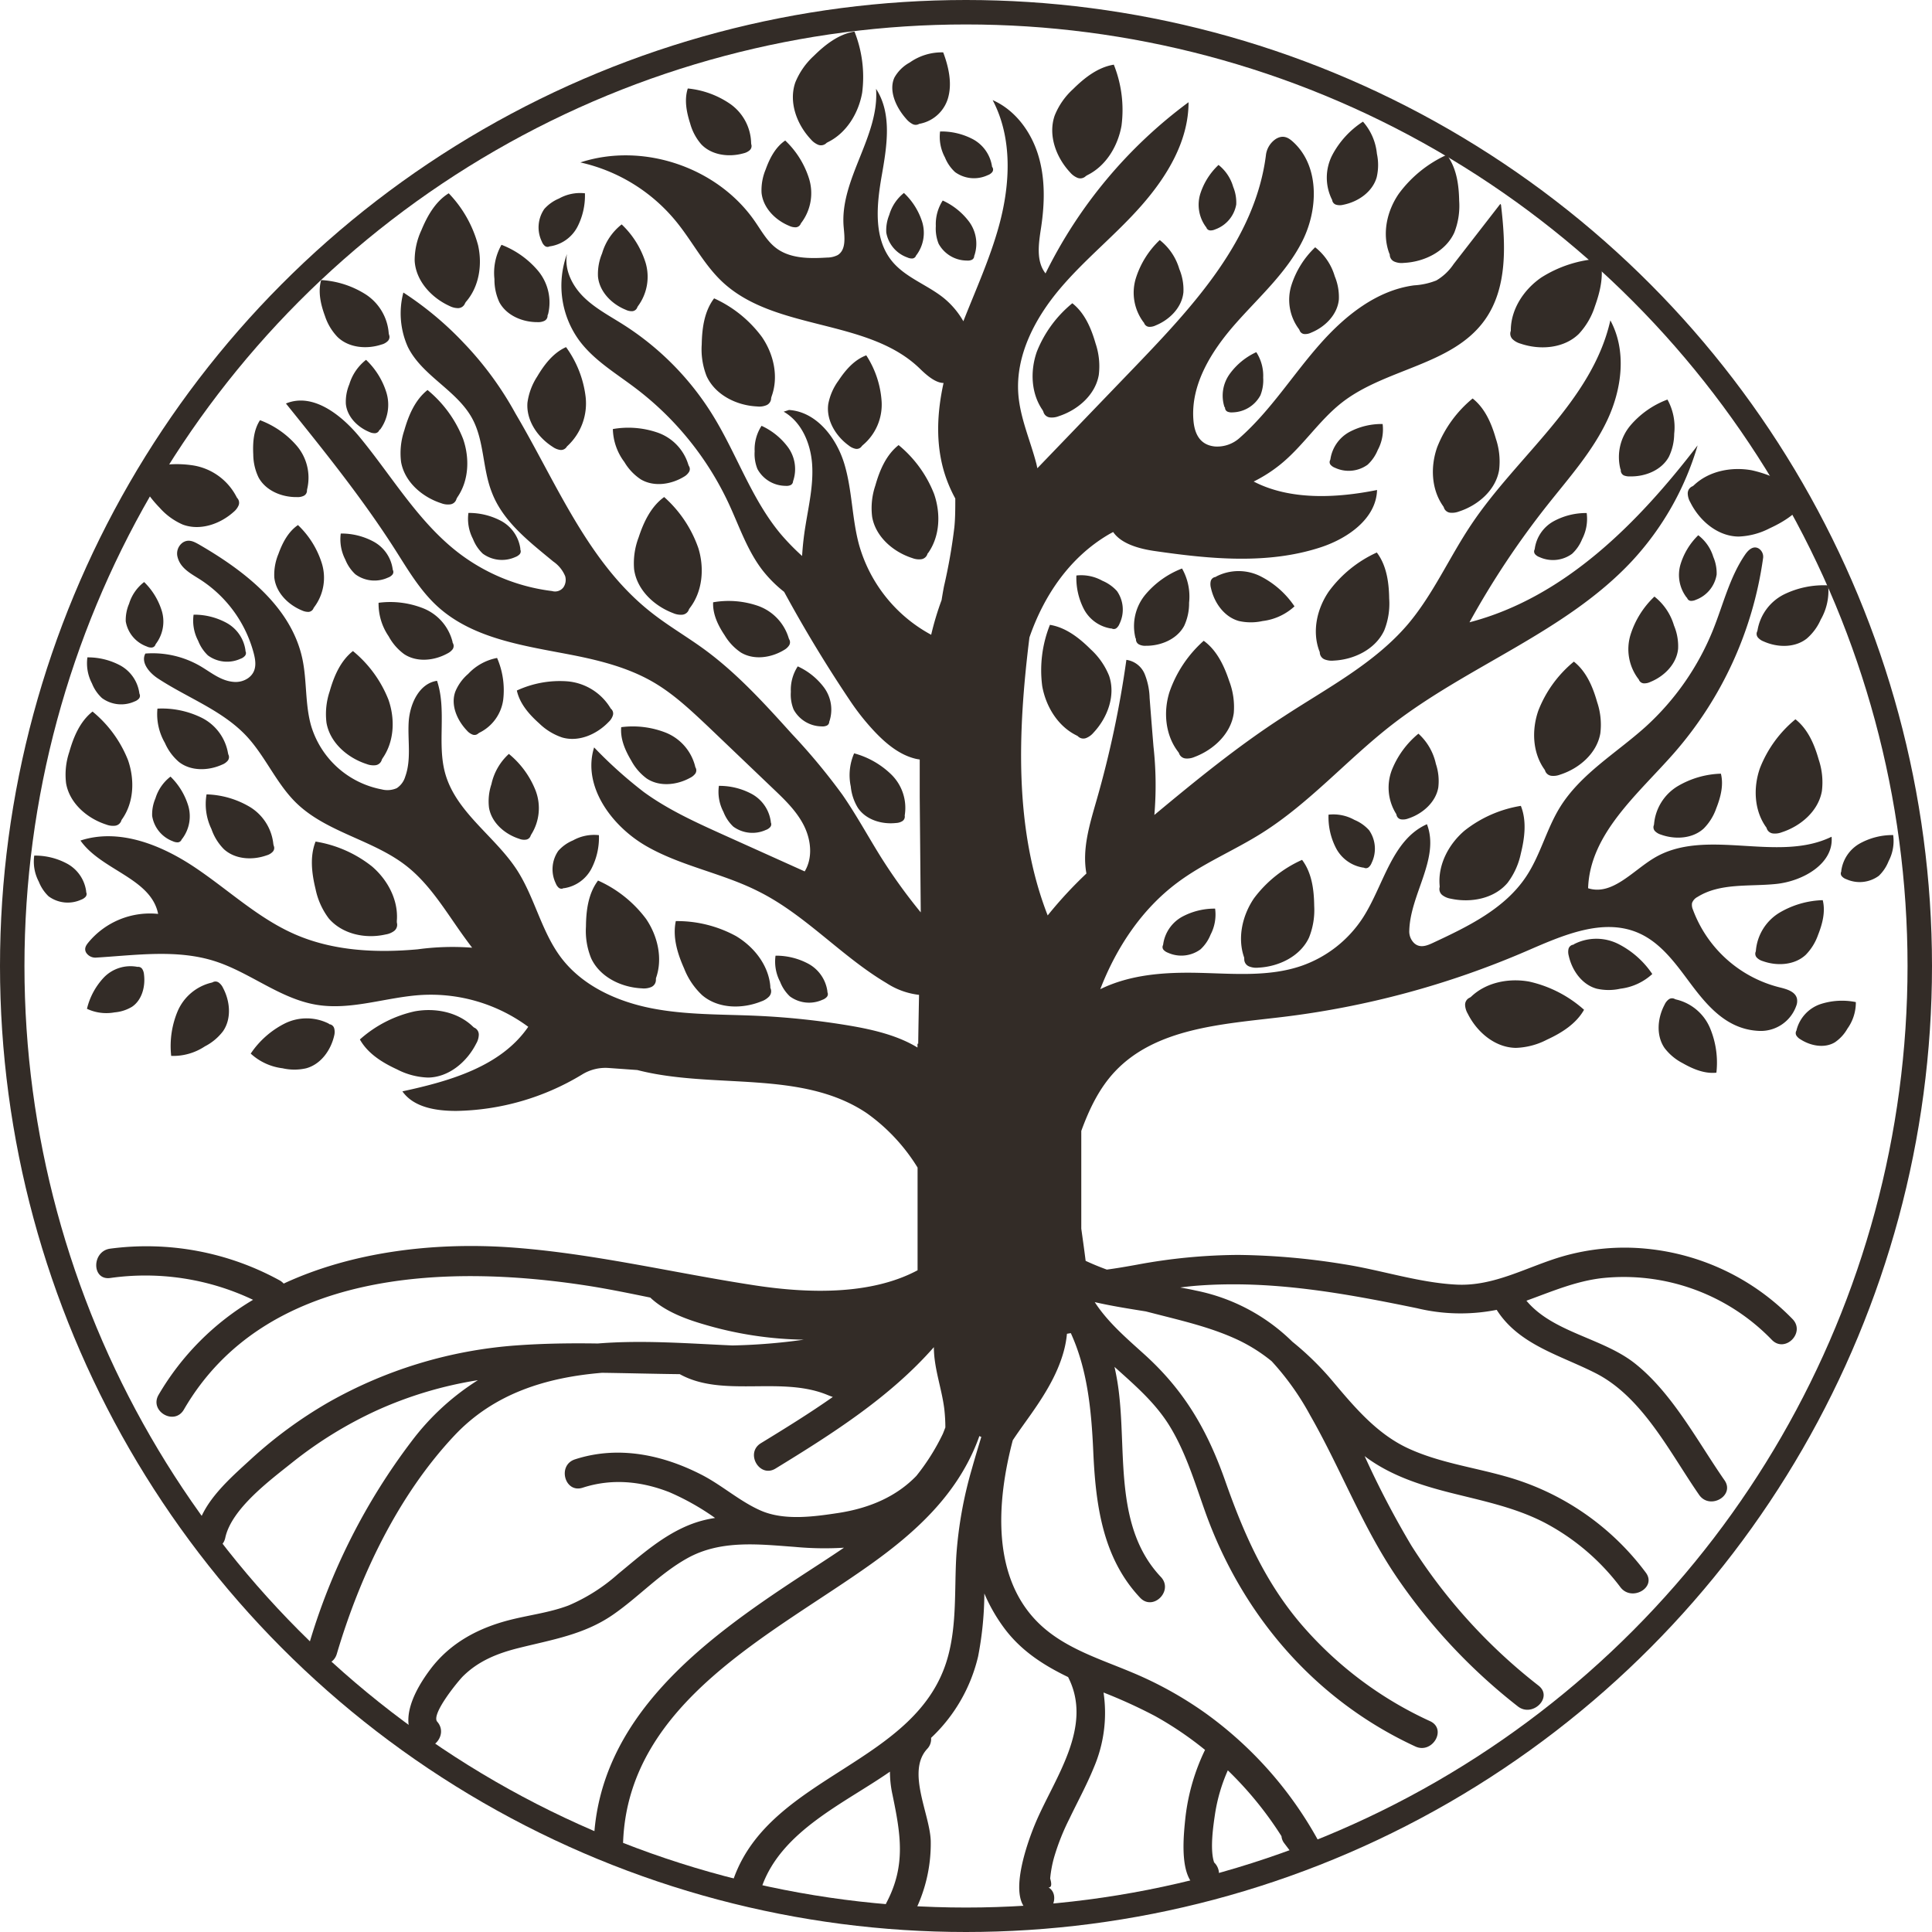 <svg xmlns="http://www.w3.org/2000/svg" viewBox="0 0 395 395">
    <defs>
        <style>
            .cls-1{fill:#332c27;}.cls-2{fill:#332c27;}.cls-3{fill:none;stroke:#332c27;stroke-miterlimit:10;stroke-width:5px;}
        </style>
    </defs>
    <g id="Capa_2" data-name="Capa 2">
        <g id="OBJECTS">
            <path class="cls-1"
                  d="M130.3,218.77c15.55,4,33.55-.15,46.9,8.81a38.13,38.13,0,0,1,10.4,11.13v21c-9.61,5.13-22.44,4.73-33.17,3.1-16.89-2.57-33.53-6.67-50.62-7.82C88.5,254,72,255.93,58,262.43a3.31,3.31,0,0,0-.8-.64,56.59,56.59,0,0,0-34.67-6.5c-3.78.5-3.83,6.51,0,6a51.23,51.23,0,0,1,29.21,4.46,54.59,54.59,0,0,0-19.32,19.43c-1.94,3.34,3.24,6.37,5.18,3,16.56-28.53,53.49-29.79,82.35-25.34,3.93.6,8.33,1.49,13,2.45,2.91,2.75,7,4.32,10.9,5.46a75.4,75.4,0,0,0,20.49,3.15,121.28,121.28,0,0,1-14.61,1.18c-9.18-.41-18.35-1.14-27.52-.4-5.67-.09-11.24,0-16.61.39a91.17,91.17,0,0,0-38.5,11.67,90,90,0,0,0-15.83,11.62c-4.18,3.84-9.8,8.65-11,14.44-.81,3.76,5,5.37,5.79,1.59,1.28-5.93,9.14-11.74,13.69-15.38a83.33,83.33,0,0,1,17.42-10.71,80.51,80.51,0,0,1,20.54-6.12A50.87,50.87,0,0,0,84.2,294.6a128.49,128.49,0,0,0-21.12,41.94c-1.1,3.71,4.68,5.3,5.78,1.6,4.74-16,12.55-32.43,24.08-44.68,8.16-8.66,18.92-11.86,30.15-12.79,5.23.07,10.55.22,15.89.28,8.67,4.81,20.29.46,29.72,4.06.52.2,1,.42,1.57.6-4.77,3.35-9.76,6.43-14.7,9.45-3.29,2-.28,7.21,3,5.18,11.63-7.12,23.38-14.59,32.36-24.81,0,4.27,1.6,8.38,2.13,12.62a33.72,33.72,0,0,1,.22,3.76c0,.1-.08.21-.11.31-.12.34-.26.66-.39,1a44.37,44.37,0,0,1-5.43,8.63c-4,4.14-9.4,6.57-15.95,7.58-5,.76-11,1.59-15.77-.45-4.22-1.83-7.75-5-11.82-7.17-8.14-4.27-17.36-6.24-26.26-3.34-3.66,1.19-2.09,7,1.59,5.79,6-1.94,12-1.32,17.74.93a51.29,51.29,0,0,1,9.32,5.26,23.36,23.36,0,0,0-4.67,1.19c-5.85,2.19-10.44,6.39-15.2,10.29a36.94,36.94,0,0,1-10.07,6.4c-3.81,1.45-7.92,1.94-11.86,2.93-6.53,1.64-12.34,4.69-16.44,10.16-3,4-6.67,10.5-2.81,14.92,2.55,2.91,6.78-1.34,4.24-4.24-1.31-1.51,4.29-8.32,5.27-9.29,3.17-3.14,7.06-4.69,11.34-5.76,6.81-1.71,13.37-2.72,19.28-6.79,5.26-3.62,9.66-8.48,15.27-11.59,6.83-3.79,14.59-2.84,22-2.3a65.07,65.07,0,0,0,10,.16c-3.1,2.11-6.25,4.12-9.3,6.12-19.39,12.74-40.82,28.51-41.85,53.92-.15,3.86,5.85,3.86,6,0,1.16-28.51,30.63-42.35,50.79-56.77,9.06-6.48,17.17-13.94,21.43-24.47.22-.54.42-1.09.62-1.64a1,1,0,0,0,.39.18c-.66,2.19-1.33,4.38-1.94,6.57a84.24,84.24,0,0,0-3.16,17.59c-.42,6.92.13,14-1.72,20.77-6,22-36.11,24-43.78,45.3-1.32,3.64,4.48,5.21,5.78,1.6,4.09-11.35,16.88-16.93,26.14-23.38l0,0a22.2,22.2,0,0,0,.52,4.71c1.65,8,2.79,14.39-1.19,22-1.79,3.42,3.39,6.46,5.18,3a31.21,31.21,0,0,0,3.83-15.56c-.17-5.51-5-14.17-.73-18.8a2.89,2.89,0,0,0,.8-2.26,33.32,33.32,0,0,0,9.62-16.67,69.28,69.28,0,0,0,1.27-12.85,34.76,34.76,0,0,0,3.87,6.82c3.48,4.81,8.18,7.82,13.26,10.27a1.17,1.17,0,0,1,.05.11c5.09,10.09-2.77,20.47-6.63,29.51-1.51,3.52-6.87,17.59,0,18.82,3.4.6,5-4,2.57-5.43.59,0,.71-.56.34-1.82a23.67,23.67,0,0,1,.85-4.5,46.56,46.56,0,0,1,3.06-7.68c1.67-3.49,3.53-6.88,5-10.48a28.34,28.34,0,0,0,2-15.37,104,104,0,0,1,10.5,4.79,70.65,70.65,0,0,1,10.25,6.94,42.86,42.86,0,0,0-4,13.74c-.36,3.42-1,9.55.91,12.82a2.15,2.15,0,0,0,.46.65c1.29,1.51,4,2,5-.16l.11-.22a3.2,3.2,0,0,0-.62-3.82c-.93-2.74-.12-7.85.21-10.08a35.11,35.11,0,0,1,2.59-8.75A73.4,73.4,0,0,1,262,375.41a2.71,2.71,0,0,0,.59,1.47l1.51,2c2.25,3,7.11.43,5.18-3a78.71,78.71,0,0,0-22.93-25.7,77,77,0,0,0-14.89-8.24c-6.4-2.7-13.42-4.82-18.63-9.63-10.36-9.58-9-25.55-5.77-37.84v0c.86-1.31,1.78-2.59,2.69-3.87,3.21-4.47,6.35-9.14,7.77-14.46a21,21,0,0,0,.62-3.45l.79-.13c3.33,7.27,4.2,15.4,4.59,24.2.48,10.77,1.87,21.73,9.58,29.9,2.65,2.81,6.89-1.44,4.24-4.25-9.31-9.86-7.15-24.43-8.48-36.83a50.74,50.74,0,0,0-1-6.12c4,3.6,8.07,7.08,11,11.66,3.48,5.49,5.35,11.8,7.51,17.87,7.55,21.2,22.45,38.58,43,48.08,3.48,1.61,6.53-3.56,3-5.18a76.79,76.79,0,0,1-26.21-19.66c-7.51-8.73-11.88-18.69-15.66-29.45-3.64-10.33-8.29-18.4-16.45-25.8-3.66-3.32-7.53-6.59-10.23-10.76,3.43.79,6.94,1.34,10.44,1.9l3.13.8c5.39,1.37,10.88,2.72,15.93,5.13a33.8,33.8,0,0,1,6.67,4.25,55,55,0,0,1,7.87,11.05c6.25,10.91,10.63,22.72,17.74,33.16a117.24,117.24,0,0,0,24.72,26.36c3,2.36,7.28-1.86,4.24-4.24A112.69,112.69,0,0,1,288.56,316,186.09,186.09,0,0,1,279,297.7l.37.29c5.08,3.72,11.08,5.66,17.11,7.19,6.6,1.67,13.31,3,19.39,6.17a46.5,46.5,0,0,1,15.42,13.15c2.3,3.05,7.51.06,5.18-3a53.75,53.75,0,0,0-28.74-19.67c-6.58-1.86-13.54-2.81-19.8-5.7s-10.76-8.15-15.19-13.41a60.22,60.22,0,0,0-8.52-8.41,39,39,0,0,0-19.77-10.46c-1-.23-2.1-.43-3.16-.62,1.15-.15,2.3-.28,3.43-.37,15.25-1.17,30.11,1.54,45,4.61a37.93,37.93,0,0,0,16.28.33c4.57,7.19,13,9.25,20.33,13,9.56,4.92,15.12,16.27,21.06,24.83,2.19,3.15,7.39.15,5.18-3-5.52-7.94-10.64-17.8-18.32-23.88-6.62-5.23-16.74-6.3-22.17-12.82,5.09-1.84,10.05-4,15.52-4.62a42.07,42.07,0,0,1,34.65,12.62c2.69,2.78,6.93-1.46,4.24-4.24a48.08,48.08,0,0,0-29.9-14.39,45.78,45.78,0,0,0-17.15,1.58c-7.22,2.1-13.91,6.15-21.66,5.76s-15.46-3-23.1-4.18a143,143,0,0,0-21.47-1.89,115.78,115.78,0,0,0-20.77,2c-2,.36-4.09.73-6.15,1-1.47-.54-2.92-1.13-4.33-1.79-.27-2.2-.59-4.4-.89-6.59V231.22c1.62-4.43,3.64-8.68,6.84-12.1,8.36-8.93,21.94-9.72,34.08-11.17a180.37,180.37,0,0,0,50.16-13.53c7.32-3.17,15.61-6.87,22.91-3.64,4.29,1.89,7.25,5.84,10.05,9.61,3.61,4.86,7.64,10,14.36,10.37a7.69,7.69,0,0,0,7.78-5.12,2.67,2.67,0,0,0,.15-1.42c-.29-1.49-2.11-2-3.59-2.36A25.5,25.5,0,0,1,346.13,186a2.42,2.42,0,0,1-.19-1.37,2.28,2.28,0,0,1,1.12-1.25c4.67-2.92,10.64-2.08,16.12-2.66s11.78-4.17,11.29-9.65c-11.14,5.45-25.81-2.05-36.4,4.42-4.36,2.65-8.51,7.67-13.38,6.11.37-11.16,10.19-19.23,17.56-27.62a76.64,76.64,0,0,0,18.21-39.83,2,2,0,0,0-.88-2c-1.15-.68-2.17.33-2.81,1.27-3.14,4.6-4.45,10.16-6.52,15.32a54.06,54.06,0,0,1-13.84,19.88c-6,5.39-13.25,9.6-17.48,16.44-2.77,4.49-4,9.81-6.94,14.2-4.37,6.55-11.88,10.18-19,13.5-1.23.58-2.67,1.16-3.86.07a3.32,3.32,0,0,1-1-2.58c.2-7.45,6.29-14.76,3.61-21.74-7.19,3.21-8.82,12.46-13.07,19.08a24.6,24.6,0,0,1-12.64,9.9c-6.65,2.27-13.89,1.57-20.91,1.41s-14,.32-20.17,3.34c3.3-8.52,8.47-16.34,15.76-21.78,5.34-4,11.6-6.56,17.25-10.12,9.75-6.13,17.43-15,26.53-22.09,15.7-12.2,35.57-19,49.13-33.5a59.27,59.27,0,0,0,13.46-23.69c-12.2,15.91-27.24,31.11-46.64,36.17a173.67,173.67,0,0,1,16-24.06c4.38-5.53,9.16-10.88,12.17-17.27s4-14.19.63-20.4c-3.75,16.58-19,27.64-28.43,41.74-4.51,6.72-7.79,14.28-13,20.43-6.84,8-16.47,13-25.33,18.8-9.31,6-17.94,13.05-26.47,20.15a72,72,0,0,0-.18-14q-.41-5-.79-9.93a14.08,14.08,0,0,0-1-4.86,4.76,4.76,0,0,0-3.75-2.92,207.78,207.78,0,0,1-6.09,28.68c-1.41,4.92-3,10-2.08,15a86.18,86.18,0,0,0-7.92,8.57c-6.9-17.7-6.11-37.68-3.73-56.84,3-8.68,8.29-16.37,16.12-21,.33-.2.67-.37,1-.55,1.65,2.43,5.36,3.44,8.51,3.89,11.32,1.64,23.12,2.8,34-.79,5.52-1.83,11.27-5.87,11.44-11.69-8.4,1.69-17.83,2.11-25.22-1.73A29.5,29.5,0,0,0,261.72,95c4.7-3.78,8-9.12,12.77-12.8,8.93-6.88,22.38-7.54,29-16.67,4.79-6.61,4.34-15.55,3.39-23.66l-.14-.18L297.19,54a10.92,10.92,0,0,1-3.53,3.34,14.54,14.54,0,0,1-4.55,1c-7.58,1-14,6.12-19.08,11.83-5.65,6.34-10.16,13.68-16.55,19.33a6.84,6.84,0,0,1-5,1.79c-3.41-.28-4.31-3-4.49-5.47-.55-7.28,3.71-14.06,8.53-19.55s10.47-10.44,13.76-17,3.48-15.4-1.94-20.29c-.87-.79-1.93-1.48-3.43-.61a4.62,4.62,0,0,0-2.1,3.44c-2.22,17.09-14.64,30.54-26.48,42.88L212.09,95.73c-.07-.31-.13-.61-.2-.91-1.23-4.75-3.32-9.33-3.69-14.22-.6-7.91,3.39-15.51,8.51-21.57s11.39-11,16.66-17S243,28.82,243,20.9a96.42,96.42,0,0,0-29.24,35c-2-2.55-1.39-6.21-.9-9.43.74-4.94.86-10.07-.62-14.84s-4.72-9.16-9.29-11.16c4.09,7.76,3.62,17.2,1.3,25.67-1.84,6.71-4.74,13.06-7.29,19.54a17,17,0,0,0-4-4.74c-3.4-2.74-7.87-4.19-10.62-7.58-3.81-4.71-3.11-11.52-2.06-17.5s2.14-12.62-1.17-17.7c.72,9.74-7.47,18.52-6.62,28.25.18,2.06.54,4.65-1.22,5.74a4.84,4.84,0,0,1-2.2.51c-3.59.22-7.5.23-10.37-1.93-1.86-1.4-3-3.51-4.34-5.44-7.63-11.1-22.9-16.27-35.7-12.08a35.19,35.19,0,0,1,19.6,12.1c3.27,4,5.65,8.78,9.43,12.32C158.54,67.79,177.43,65,188.1,75.4c1.34,1.31,3.16,2.89,4.81,2.9-1.34,6.09-1.64,12.37.15,18.29a28.4,28.4,0,0,0,2.25,5.33c0,2,0,4-.19,5.88A112.42,112.42,0,0,1,193,119.87c-.18.94-.34,1.88-.49,2.82a59.66,59.66,0,0,0-2.13,7.09,30.23,30.23,0,0,1-14.76-18.45c-1.46-5.41-1.38-11.15-3-16.51s-5.72-10.64-11.31-11l-1.09.35c3.69,2.11,5.53,6.52,5.82,10.76s-.7,8.44-1.37,12.64a59.58,59.58,0,0,0-.68,6.1,48,48,0,0,1-4.29-4.39c-6-7.12-9-16.29-13.89-24.25a58.11,58.11,0,0,0-18.4-18.68c-2.77-1.76-5.73-3.31-8.07-5.61s-4-5.59-3.42-8.81a19,19,0,0,0,2.46,17.62c3,4.09,7.53,6.75,11.58,9.83a63,63,0,0,1,19,23.51c2.18,4.68,3.82,9.69,7,13.78a25.94,25.94,0,0,0,4.36,4.34q6.26,11.53,13.59,22.42a48.33,48.33,0,0,0,4.9,6.14c2.26,2.39,5,4.7,8.23,5.52.31.08.63.14,1,.19,0,2.57,0,5.14,0,7.68l.21,23.58a112.09,112.09,0,0,1-8.21-11.41c-2.62-4.21-5-8.59-7.82-12.66a128,128,0,0,0-10.29-12.39c-5.54-6.14-11.14-12.32-17.8-17.22-3.7-2.72-7.7-5-11.29-7.89-12.77-10.2-19.08-26.26-27.45-40.43A68.19,68.19,0,0,0,94.77,70.07l-.6-.63a67.53,67.53,0,0,0-11.7-9.63,16.74,16.74,0,0,0,.92,11.13c2.93,5.92,10,8.82,13.16,14.63,2.48,4.58,2.08,10.21,4,15.08,2.28,6,7.64,10.08,12.56,14.15a6.75,6.75,0,0,1,2.44,3,2.71,2.71,0,0,1-.35,2.27,2.14,2.14,0,0,1-2.33.77,39.34,39.34,0,0,1-19.07-7.77c-8.26-6.33-13.61-15.62-20.22-23.65-3.78-4.6-9.62-9.21-15.12-6.92,7.81,9.69,15.64,19.41,22.34,29.9,2.61,4.1,5.11,8.38,8.71,11.64,7.33,6.63,17.83,8,27.53,9.89,5.78,1.14,11.59,2.63,16.67,5.62,4.11,2.42,7.61,5.74,11.07,9L158,161.18c2.39,2.27,4.82,4.59,6.32,7.53s1.91,6.63.2,9.45L148,170.72c-5.66-2.56-11.37-5.14-16.39-8.8a90.11,90.11,0,0,1-10.14-9.11C119,160.66,125,168.89,132.16,173s15.53,5.51,22.87,9.23C164.64,187,172,195.52,181.26,201a15.36,15.36,0,0,0,6.64,2.4h0c-.06,3.34-.13,6.69-.17,10h-.15v.77c-4-2.45-9-3.64-13.67-4.44a157,157,0,0,0-19.22-2.05c-7.19-.32-14.44-.15-21.5-1.54s-14.07-4.57-18.43-10.29c-4.07-5.35-5.41-12.32-9.08-18-4.49-6.9-12.39-11.73-14.64-19.66-1.74-6.13.34-12.93-1.69-19-3.68.54-5.59,4.79-5.8,8.51s.57,7.58-.7,11.08a4.25,4.25,0,0,1-1.73,2.36,4.72,4.72,0,0,1-3.09.25,18.7,18.7,0,0,1-14.4-12.93c-1.3-4.48-.84-9.3-1.83-13.86-2.3-10.56-11.79-17.89-21.15-23.3-1-.56-2.07-1.14-3.26-.39a2.75,2.75,0,0,0-1.08,3c.59,2.3,2.73,3.37,4.59,4.56A25.78,25.78,0,0,1,51.86,133.5c.47,1.77.73,3.79-1.11,5.13a4.48,4.48,0,0,1-3,.78c-2.63-.22-4.62-1.95-6.81-3.23a19.39,19.39,0,0,0-11.22-2.56c-1,1.86.86,4,2.64,5.14,6,3.93,13,6.43,17.94,11.63,3.93,4.16,6.15,9.74,10.24,13.74,6.23,6.08,15.71,7.55,22.56,12.92,4.54,3.56,7.63,8.6,10.95,13.32.8,1.14,1.63,2.27,2.48,3.39a52.68,52.68,0,0,0-11.14.33c-8.48.77-17.29.34-25.09-3.07-7.57-3.3-13.68-9.16-20.55-13.74s-15.44-8-23.3-5.43c4.29,6.1,14.43,7.69,15.88,15a16.34,16.34,0,0,0-14.27,5.85c-.46.57-.92,1.24-.44,2.08a2.23,2.23,0,0,0,2.08,1c8.09-.49,16.47-1.74,24.21.73,7.2,2.3,13.3,7.66,20.75,8.91,7.16,1.21,14.34-1.58,21.59-2A33.54,33.54,0,0,1,108,209.93c-5.6,8.15-16.07,11.11-25.73,13.2,2.34,3.31,6.93,4,11,4A51.2,51.2,0,0,0,119,219.69h0a9.1,9.1,0,0,1,5.43-1.34Z"/>
            <path class="cls-2"
                  d="M240.82,153.64c-2.57-3.38-3-8.09-1.72-12.15a24.88,24.88,0,0,1,7-10.48c2.67,1.93,4.17,5.09,5.21,8.22a14.88,14.88,0,0,1,.94,6.52c-.54,4.19-4.07,7.52-8,9a3.82,3.82,0,0,1-1.85.32,1.57,1.57,0,0,1-1.37-1.13"/>
            <path class="cls-2"
                  d="M254.37,195.77c-1.42-4-.37-8.61,2-12.1a25,25,0,0,1,9.84-7.87c2,2.65,2.44,6.11,2.48,9.41a15.07,15.07,0,0,1-1.07,6.5c-1.79,3.82-6.16,5.93-10.37,6.13a3.89,3.89,0,0,1-1.86-.25,1.57,1.57,0,0,1-1-1.5"/>
            <path class="cls-2"
                  d="M300.77,203.78c3.07-2.94,7.7-3.85,11.88-3.09a25,25,0,0,1,11.21,5.76c-1.62,2.87-4.58,4.73-7.58,6.11a14.78,14.78,0,0,1-6.37,1.68c-4.22-.06-7.93-3.18-9.83-7a3.89,3.89,0,0,1-.54-1.8,1.59,1.59,0,0,1,1-1.49"/>
            <path class="cls-2"
                  d="M346.29,99.24c3.06-2.94,7.69-3.85,11.87-3.09a25,25,0,0,1,11.21,5.76c-1.62,2.87-4.58,4.73-7.58,6.11a14.92,14.92,0,0,1-6.37,1.68c-4.22-.06-7.93-3.18-9.83-7a3.79,3.79,0,0,1-.53-1.8,1.56,1.56,0,0,1,1-1.49"/>
            <path class="cls-2"
                  d="M308.89,67.34c.09-4.25,2.71-8.17,6.21-10.59a25,25,0,0,1,12-3.86c.9,3.18.11,6.59-1,9.68a14.9,14.9,0,0,1-3.31,5.7c-3,2.94-7.86,3.36-11.87,2a3.92,3.92,0,0,1-1.65-.9,1.59,1.59,0,0,1-.38-1.74"/>
            <path class="cls-2"
                  d="M294.33,181c-.35-4.23,1.85-8.4,5.08-11.16a25,25,0,0,1,11.53-5.08c1.22,3.06.79,6.53,0,9.73a15,15,0,0,1-2.71,6c-2.71,3.23-7.47,4.15-11.6,3.25a3.85,3.85,0,0,1-1.73-.72,1.58,1.58,0,0,1-.55-1.69"/>
            <path class="cls-2"
                  d="M269.7,133c-1.46-4-.43-8.59,2-12.11a25,25,0,0,1,9.79-7.93c2,2.64,2.48,6.1,2.53,9.4a14.78,14.78,0,0,1-1,6.5c-1.76,3.84-6.11,6-10.33,6.2a4,4,0,0,1-1.86-.24,1.58,1.58,0,0,1-1-1.49"/>
            <path class="cls-2"
                  d="M284,51.7c-1.45-4-.43-8.6,2-12.11a25.05,25.05,0,0,1,9.79-7.93c2,2.63,2.48,6.1,2.54,9.4a14.93,14.93,0,0,1-1,6.5c-1.76,3.84-6.11,6-10.33,6.19a3.78,3.78,0,0,1-1.86-.24,1.55,1.55,0,0,1-1-1.48"/>
            <path class="cls-2"
                  d="M232.14,130.41a10.09,10.09,0,0,1,2-8.8,18.42,18.42,0,0,1,7.53-5.38,11.64,11.64,0,0,1,1.44,7,10.92,10.92,0,0,1-1,4.72c-1.46,2.73-4.75,4.11-7.85,4.08a2.74,2.74,0,0,1-1.36-.26,1.16,1.16,0,0,1-.65-1.13"/>
            <path class="cls-2"
                  d="M285.46,166.42a10.09,10.09,0,0,1-.89-9A18.48,18.48,0,0,1,290,150a11.71,11.71,0,0,1,3.57,6.19,11,11,0,0,1,.49,4.82c-.52,3-3.21,5.39-6.16,6.34a2.94,2.94,0,0,1-1.37.18,1.14,1.14,0,0,1-1-.87"/>
            <path class="cls-2"
                  d="M338.18,168.42a10.08,10.08,0,0,1,4.77-7.65,18.42,18.42,0,0,1,8.89-2.59c.59,2.35-.06,4.83-.95,7.09a11,11,0,0,1-2.55,4.11c-2.28,2.1-5.84,2.31-8.76,1.26a2.9,2.9,0,0,1-1.19-.69,1.16,1.16,0,0,1-.24-1.29"/>
            <path class="cls-2"
                  d="M359,194.28a10.08,10.08,0,0,1,4.77-7.65,18.42,18.42,0,0,1,8.89-2.59c.59,2.35-.06,4.84-.95,7.09a11,11,0,0,1-2.55,4.11c-2.28,2.1-5.84,2.31-8.76,1.26a2.79,2.79,0,0,1-1.19-.69,1.14,1.14,0,0,1-.24-1.28"/>
            <path class="cls-2"
                  d="M342.7,204.35a10,10,0,0,1,6.9,5.8,18.32,18.32,0,0,1,1.32,9.16c-2.41.26-4.78-.74-6.89-1.94a10.94,10.94,0,0,1-3.71-3.1c-1.76-2.56-1.46-6.11,0-8.85a2.76,2.76,0,0,1,.85-1.09,1.15,1.15,0,0,1,1.3-.05"/>
            <path class="cls-2"
                  d="M321.88,193a10,10,0,0,1,9,0,18.42,18.42,0,0,1,6.93,6.14,11.69,11.69,0,0,1-6.51,3,11,11,0,0,1-4.84,0c-3-.81-5.06-3.71-5.73-6.74a2.93,2.93,0,0,1-.05-1.38,1.17,1.17,0,0,1,1-.88"/>
            <path class="cls-2"
                  d="M248.73,117.83a10,10,0,0,1,9,0,18.42,18.42,0,0,1,6.93,6.14,11.69,11.69,0,0,1-6.51,3,11.14,11.14,0,0,1-4.84,0c-3-.82-5.06-3.72-5.73-6.75a2.93,2.93,0,0,1-.05-1.38,1.16,1.16,0,0,1,1-.88"/>
            <path class="cls-2"
                  d="M359.34,128.79a10.08,10.08,0,0,1,5.36-7.24,18.47,18.47,0,0,1,9.07-1.87,11.72,11.72,0,0,1-1.52,7,10.87,10.87,0,0,1-2.87,3.89c-2.44,1.91-6,1.84-8.83.56a2.9,2.9,0,0,1-1.13-.78,1.16,1.16,0,0,1-.14-1.3"/>
            <path class="cls-2"
                  d="M272.26,40.68a10.07,10.07,0,0,1,.14-9,18.34,18.34,0,0,1,6.26-6.81,11.59,11.59,0,0,1,2.85,6.56,11,11,0,0,1-.05,4.84c-.88,3-3.81,5-6.85,5.6a2.81,2.81,0,0,1-1.38,0,1.15,1.15,0,0,1-.87-1"/>
            <path class="cls-2"
                  d="M331.27,95.81A10.05,10.05,0,0,1,333.33,87a18.4,18.4,0,0,1,7.58-5.31,11.68,11.68,0,0,1,1.38,7,11,11,0,0,1-1.09,4.71c-1.49,2.72-4.79,4.06-7.89,4A3,3,0,0,1,332,97.2a1.16,1.16,0,0,1-.63-1.14"/>
            <path class="cls-2"
                  d="M334.89,138.71a10.06,10.06,0,0,1-1.54-8.89,18.36,18.36,0,0,1,4.9-7.85,11.76,11.76,0,0,1,4,5.92,10.88,10.88,0,0,1,.84,4.76c-.3,3.09-2.81,5.62-5.69,6.78a2.78,2.78,0,0,1-1.35.28,1.16,1.16,0,0,1-1-.8"/>
            <path class="cls-2"
                  d="M233.75,65.82a10.07,10.07,0,0,1-1.54-8.88,18.33,18.33,0,0,1,4.9-7.86,11.69,11.69,0,0,1,4,5.92,10.91,10.91,0,0,1,.84,4.76c-.3,3.09-2.81,5.62-5.69,6.78a2.76,2.76,0,0,1-1.35.28,1.15,1.15,0,0,1-1-.8"/>
            <path class="cls-2"
                  d="M265.58,67.3A10,10,0,0,1,264,58.42a18.43,18.43,0,0,1,4.89-7.86,11.71,11.71,0,0,1,4,5.92,11.07,11.07,0,0,1,.84,4.77c-.3,3.08-2.81,5.61-5.69,6.77a2.78,2.78,0,0,1-1.35.28,1.13,1.13,0,0,1-1-.8"/>
            <path class="cls-2"
                  d="M315.7,157.22c-2.38-3.41-2.56-8-1.18-11.95a24.44,24.44,0,0,1,7.26-10c2.54,2,3.87,5.14,4.75,8.25a14.44,14.44,0,0,1,.66,6.41c-.7,4.06-4.28,7.18-8.21,8.44a3.8,3.8,0,0,1-1.82.24,1.55,1.55,0,0,1-1.3-1.16"/>
            <path class="cls-2"
                  d="M361,169c-2.37-3.4-2.56-8-1.18-11.94a24.46,24.46,0,0,1,7.26-10c2.54,2,3.88,5.14,4.76,8.25a14.58,14.58,0,0,1,.65,6.41c-.7,4.06-4.28,7.17-8.21,8.44a3.8,3.8,0,0,1-1.82.24,1.53,1.53,0,0,1-1.29-1.16"/>
            <path class="cls-2"
                  d="M295,103.41c-2.37-3.41-2.56-8-1.18-11.94a24.49,24.49,0,0,1,7.26-10c2.54,2,3.88,5.15,4.76,8.25a14.61,14.61,0,0,1,.65,6.41c-.7,4.07-4.28,7.18-8.21,8.45a3.93,3.93,0,0,1-1.82.24,1.53,1.53,0,0,1-1.29-1.16"/>
            <path class="cls-2"
                  d="M213.16,83.85c-2.37-3.41-2.56-8-1.18-11.94A24.37,24.37,0,0,1,219.24,62c2.54,2,3.87,5.14,4.76,8.25a14.55,14.55,0,0,1,.65,6.4c-.7,4.07-4.28,7.18-8.21,8.45a3.8,3.8,0,0,1-1.82.24,1.55,1.55,0,0,1-1.3-1.16"/>
            <path class="cls-2"
                  d="M227.11,128.49a7.59,7.59,0,0,1-5.53-4,13.87,13.87,0,0,1-1.51-6.83,8.87,8.87,0,0,1,5.3,1.07,8.42,8.42,0,0,1,3,2.12,6.62,6.62,0,0,1,.52,6.67,2.17,2.17,0,0,1-.59.87.88.88,0,0,1-1,.11"/>
            <path class="cls-2"
                  d="M278.67,177.38a7.59,7.59,0,0,1-5.53-4,13.81,13.81,0,0,1-1.52-6.82,8.84,8.84,0,0,1,5.3,1.07,8.25,8.25,0,0,1,3,2.12,6.62,6.62,0,0,1,.51,6.67,2.15,2.15,0,0,1-.58.86.87.87,0,0,1-1,.12"/>
            <path class="cls-2"
                  d="M376.45,178.06a7.56,7.56,0,0,1,3.83-5.63,13.82,13.82,0,0,1,6.78-1.7,8.82,8.82,0,0,1-.93,5.33,8.41,8.41,0,0,1-2,3,6.62,6.62,0,0,1-6.65.69,2.08,2.08,0,0,1-.88-.56.86.86,0,0,1-.15-1"/>
            <path class="cls-2"
                  d="M344.81,122.13a7.59,7.59,0,0,1-1.24-6.7,14,14,0,0,1,3.64-6,8.78,8.78,0,0,1,3.08,4.44,8.44,8.44,0,0,1,.68,3.59,6.62,6.62,0,0,1-4.25,5.17,2.26,2.26,0,0,1-1,.22.85.85,0,0,1-.78-.59"/>
            <path class="cls-2"
                  d="M272,93.92a7.63,7.63,0,0,1,3.88-5.6,14,14,0,0,1,6.8-1.63,8.88,8.88,0,0,1-1,5.32,8.41,8.41,0,0,1-2.07,3,6.61,6.61,0,0,1-6.66.63,2.24,2.24,0,0,1-.87-.57.85.85,0,0,1-.13-1"/>
            <path class="cls-2"
                  d="M250.33,83.17a7.57,7.57,0,0,1,1.09-6.72A13.85,13.85,0,0,1,256.85,72a8.89,8.89,0,0,1,1.41,5.22,8.34,8.34,0,0,1-.57,3.61A6.63,6.63,0,0,1,252,84.31a2.24,2.24,0,0,1-1-.13.87.87,0,0,1-.54-.83"/>
            <path class="cls-2"
                  d="M246.52,46.35a7.62,7.62,0,0,1-1.12-6.72,13.89,13.89,0,0,1,3.73-5.91,8.84,8.84,0,0,1,3,4.49,8.43,8.43,0,0,1,.62,3.6,6.63,6.63,0,0,1-4.33,5.1,2.14,2.14,0,0,1-1,.2.87.87,0,0,1-.78-.61"/>
            <path class="cls-2"
                  d="M237.81,193.1a7.65,7.65,0,0,1,3.83-5.64,14,14,0,0,1,6.79-1.69,8.86,8.86,0,0,1-.93,5.32,8.22,8.22,0,0,1-2.05,3,6.62,6.62,0,0,1-6.65.7,2.33,2.33,0,0,1-.88-.56.87.87,0,0,1-.14-1"/>
            <path class="cls-2"
                  d="M313.78,112.22a7.61,7.61,0,0,1,3.83-5.63,13.88,13.88,0,0,1,6.79-1.7,9,9,0,0,1-.93,5.33,8.31,8.31,0,0,1-2.05,3,6.62,6.62,0,0,1-6.65.69,2.21,2.21,0,0,1-.88-.56.87.87,0,0,1-.14-1"/>
            <path class="cls-2"
                  d="M367.33,210.5a7.56,7.56,0,0,1,4.79-5.18,14.23,14.23,0,0,1,7.31-.44,9.19,9.19,0,0,1-1.73,5.44,8.29,8.29,0,0,1-2.57,2.79c-2.07,1.24-4.88.76-7-.6a2.45,2.45,0,0,1-.84-.76,1,1,0,0,1,0-1.06"/>
            <path class="cls-2"
                  d="M220.08,150.35c-3.81-1.88-6.26-5.91-7-10.1a25,25,0,0,1,1.58-12.5c3.25.53,6,2.68,8.33,5a14.81,14.81,0,0,1,3.76,5.4c1.38,4-.28,8.55-3.17,11.63a3.83,3.83,0,0,1-1.51,1.11,1.56,1.56,0,0,1-1.73-.4"/>
            <path class="cls-2"
                  d="M141.08,124.25c2.57-3.38,2.95-8.09,1.71-12.15a24.92,24.92,0,0,0-7-10.48c-2.68,1.93-4.18,5.09-5.21,8.22a14.92,14.92,0,0,0-.94,6.52c.54,4.19,4.06,7.52,8,9a3.86,3.86,0,0,0,1.85.32,1.58,1.58,0,0,0,1.38-1.13"/>
            <path class="cls-2"
                  d="M134.11,200c1.43-4,.37-8.6-2-12.1a24.89,24.89,0,0,0-9.84-7.87c-2,2.65-2.44,6.11-2.47,9.41a14.75,14.75,0,0,0,1.07,6.5c1.79,3.83,6.15,5.94,10.37,6.13a3.9,3.9,0,0,0,1.86-.25,1.58,1.58,0,0,0,1-1.49"/>
            <path class="cls-2"
                  d="M96.66,209.86C93.6,206.92,89,206,84.79,206.77a24.86,24.86,0,0,0-11.21,5.75c1.61,2.88,4.58,4.73,7.58,6.11a14.78,14.78,0,0,0,6.37,1.68c4.22-.06,7.93-3.18,9.83-6.95a3.76,3.76,0,0,0,.53-1.8,1.56,1.56,0,0,0-1-1.49"/>
            <path class="cls-2"
                  d="M124.73,144.64A11.43,11.43,0,0,0,116,139.3a20.91,20.91,0,0,0-10.33,1.88c.59,2.69,2.51,4.88,4.56,6.71a12.39,12.39,0,0,0,4.68,2.88c3.38,1,7.09-.62,9.52-3.16a3.15,3.15,0,0,0,.86-1.31,1.28,1.28,0,0,0-.41-1.42"/>
            <path class="cls-2"
                  d="M48.32,101.52a12.15,12.15,0,0,0-8.85-6.37,22.11,22.11,0,0,0-11.14,1.17c.42,2.9,2.28,5.39,4.32,7.5a13.47,13.47,0,0,0,4.74,3.44c3.52,1.3,7.6-.1,10.39-2.61a3.52,3.52,0,0,0,1-1.32,1.42,1.42,0,0,0-.32-1.55"/>
            <path class="cls-2"
                  d="M79.48,68.19a10.41,10.41,0,0,0-4.71-8,19,19,0,0,0-9.11-2.93c-.68,2.41-.09,5,.78,7.35A11.25,11.25,0,0,0,69,68.89c2.3,2.24,6,2.55,9,1.55a2.78,2.78,0,0,0,1.25-.68,1.18,1.18,0,0,0,.29-1.32"/>
            <path class="cls-2"
                  d="M95.24,61.74c2.72-3.09,3.41-7.61,2.5-11.61a24.32,24.32,0,0,0-6-10.61c-2.72,1.68-4.38,4.63-5.6,7.58a14.59,14.59,0,0,0-1.36,6.23c.24,4.08,3.41,7.54,7.13,9.23a3.92,3.92,0,0,0,1.76.44,1.54,1.54,0,0,0,1.41-1"/>
            <path class="cls-2"
                  d="M81.13,188.3c.36-4.23-1.85-8.4-5.08-11.16a24.92,24.92,0,0,0-11.53-5.08c-1.21,3.06-.78,6.53,0,9.73a15,15,0,0,0,2.71,6C70,191,74.73,192,78.85,191.05a3.89,3.89,0,0,0,1.74-.72,1.59,1.59,0,0,0,.55-1.69"/>
            <path class="cls-2"
                  d="M116.08,91.12a11.88,11.88,0,0,0,3.65-10,21.66,21.66,0,0,0-4-10.15c-2.61,1.16-4.45,3.57-5.89,6a13,13,0,0,0-2,5.35c-.29,3.65,2.1,7.11,5.19,9.06a3.47,3.47,0,0,0,1.51.61,1.38,1.38,0,0,0,1.37-.71"/>
            <path class="cls-2"
                  d="M157.77,81c1.45-4,.42-8.6-2-12.11A24.92,24.92,0,0,0,146,61c-2,2.64-2.47,6.1-2.53,9.4a14.94,14.94,0,0,0,1,6.51c1.76,3.83,6.12,6,10.33,6.19a3.78,3.78,0,0,0,1.86-.24,1.58,1.58,0,0,0,1-1.49"/>
            <path class="cls-2"
                  d="M112.06,64.23a10.12,10.12,0,0,0-2-8.8,18.42,18.42,0,0,0-7.53-5.38,11.62,11.62,0,0,0-1.44,7,10.93,10.93,0,0,0,1,4.73c1.46,2.73,4.75,4.11,7.85,4.08a2.85,2.85,0,0,0,1.36-.26,1.16,1.16,0,0,0,.65-1.13"/>
            <path class="cls-2"
                  d="M108.61,170.62a10.09,10.09,0,0,0,.89-9,18.36,18.36,0,0,0-5.46-7.48,11.7,11.7,0,0,0-3.57,6.2,11,11,0,0,0-.49,4.81c.53,3.06,3.21,5.39,6.17,6.34a2.67,2.67,0,0,0,1.36.18,1.17,1.17,0,0,0,1-.87"/>
            <path class="cls-2"
                  d="M98,149.81a8.83,8.83,0,0,0,4.88-6.74,16.58,16.58,0,0,0-1.25-8.55,10.83,10.83,0,0,0-5.9,3.25,9.59,9.59,0,0,0-2.63,3.61c-1,2.69.29,5.82,2.38,8a2.83,2.83,0,0,0,1.09.79,1.12,1.12,0,0,0,1.23-.23"/>
            <path class="cls-2"
                  d="M55.89,172.61A10.11,10.11,0,0,0,51.12,165a18.38,18.38,0,0,0-8.89-2.59,11.73,11.73,0,0,0,1,7.09,10.85,10.85,0,0,0,2.54,4.11c2.29,2.1,5.84,2.31,8.76,1.26a2.69,2.69,0,0,0,1.19-.69,1.12,1.12,0,0,0,.24-1.28"/>
            <path class="cls-2"
                  d="M142.11,156.62a10.07,10.07,0,0,0-5.92-6.8,18.48,18.48,0,0,0-9.18-1.15c-.22,2.42.82,4.77,2.06,6.85a11,11,0,0,0,3.17,3.66c2.59,1.71,6.13,1.35,8.85-.15a2.92,2.92,0,0,0,1.07-.87,1.18,1.18,0,0,0,0-1.31"/>
            <path class="cls-2"
                  d="M92.51,131.18a10,10,0,0,0-5.93-6.79,18.37,18.37,0,0,0-9.18-1.15,11.77,11.77,0,0,0,2.06,6.85,11,11,0,0,0,3.17,3.65c2.59,1.71,6.13,1.36,8.85-.14a2.94,2.94,0,0,0,1.07-.87,1.18,1.18,0,0,0,0-1.31"/>
            <path class="cls-2"
                  d="M43.23,200.91a10.08,10.08,0,0,0-6.9,5.81A18.42,18.42,0,0,0,35,215.88a11.73,11.73,0,0,0,6.89-1.95,10.94,10.94,0,0,0,3.71-3.1c1.76-2.55,1.46-6.1,0-8.85a2.85,2.85,0,0,0-.86-1.08,1.15,1.15,0,0,0-1.3-.05"/>
            <path class="cls-2"
                  d="M67.19,209.27a10.06,10.06,0,0,0-9,0,18.34,18.34,0,0,0-6.93,6.14,11.71,11.71,0,0,0,6.51,3,10.84,10.84,0,0,0,4.84,0c3-.82,5.06-3.72,5.73-6.74a2.94,2.94,0,0,0,0-1.38,1.16,1.16,0,0,0-1-.89"/>
            <path class="cls-2"
                  d="M140.73,95a10,10,0,0,0-6.21-6.53,18.35,18.35,0,0,0-9.22-.75,11.66,11.66,0,0,0,2.36,6.75A10.86,10.86,0,0,0,131,98c2.66,1.59,6.18,1.08,8.83-.53a2.86,2.86,0,0,0,1-.92,1.14,1.14,0,0,0,0-1.3"/>
            <path class="cls-2"
                  d="M161.24,130.43a10.06,10.06,0,0,0-6.21-6.54,18.39,18.39,0,0,0-9.23-.75c-.11,2.42,1,4.73,2.36,6.75a11.08,11.08,0,0,0,3.32,3.52c2.66,1.6,6.19,1.09,8.84-.53a2.91,2.91,0,0,0,1-.91,1.18,1.18,0,0,0,0-1.31"/>
            <path class="cls-2"
                  d="M46.62,154a10,10,0,0,0-5.36-7.24,18.36,18.36,0,0,0-9.07-1.88,11.7,11.7,0,0,0,1.52,7,10.82,10.82,0,0,0,2.87,3.9c2.44,1.91,6,1.83,8.83.55a2.8,2.8,0,0,0,1.13-.78,1.16,1.16,0,0,0,.14-1.3"/>
            <path class="cls-2"
                  d="M153.57,29.22a10.08,10.08,0,0,0-4.25-7.95,18.43,18.43,0,0,0-8.7-3.18c-.75,2.31-.26,4.83.48,7.14a10.94,10.94,0,0,0,2.27,4.27c2.14,2.25,5.67,2.69,8.66,1.84a2.91,2.91,0,0,0,1.23-.61,1.15,1.15,0,0,0,.33-1.26"/>
            <path class="cls-2"
                  d="M62.8,100a10.07,10.07,0,0,0-2.06-8.78,18.4,18.4,0,0,0-7.58-5.31c-1.32,2-1.5,4.6-1.38,7a11,11,0,0,0,1.09,4.72c1.49,2.72,4.79,4.06,7.89,4a2.75,2.75,0,0,0,1.36-.27,1.18,1.18,0,0,0,.64-1.14"/>
            <path class="cls-2"
                  d="M64.27,124.09a10,10,0,0,0,1.54-8.88,18.33,18.33,0,0,0-4.89-7.86c-2,1.36-3.18,3.65-4,5.92a11.07,11.07,0,0,0-.84,4.77c.31,3.09,2.82,5.61,5.69,6.78a3,3,0,0,0,1.35.28,1.18,1.18,0,0,0,1-.8"/>
            <path class="cls-2"
                  d="M77.73,87.81A8.6,8.6,0,0,0,79,80.25a15.57,15.57,0,0,0-4.16-6.68,10,10,0,0,0-3.42,5,9.28,9.28,0,0,0-.71,4c.25,2.62,2.39,4.77,4.83,5.76a2.46,2.46,0,0,0,1.15.24,1,1,0,0,0,.88-.68"/>
            <path class="cls-2"
                  d="M163.9,45.46a10.06,10.06,0,0,0,1.53-8.88,18.24,18.24,0,0,0-4.89-7.85c-2,1.35-3.18,3.64-4,5.92a11,11,0,0,0-.84,4.76c.31,3.09,2.82,5.61,5.69,6.78a2.9,2.9,0,0,0,1.35.28,1.18,1.18,0,0,0,1-.8"/>
            <path class="cls-2"
                  d="M130.41,62.62A10.1,10.1,0,0,0,132,53.74a18.33,18.33,0,0,0-4.9-7.86,11.69,11.69,0,0,0-4,5.92,10.91,10.91,0,0,0-.84,4.76c.3,3.09,2.81,5.62,5.69,6.78a2.76,2.76,0,0,0,1.35.28,1.17,1.17,0,0,0,1-.8"/>
            <path class="cls-2"
                  d="M78.24,155c2.37-3.41,2.56-8,1.18-11.94a24.46,24.46,0,0,0-7.26-9.95c-2.54,2-3.88,5.14-4.76,8.25a14.55,14.55,0,0,0-.65,6.4c.7,4.07,4.28,7.18,8.21,8.45a3.8,3.8,0,0,0,1.82.24,1.53,1.53,0,0,0,1.29-1.16"/>
            <path class="cls-2"
                  d="M25,167.43c2.38-3.41,2.56-8,1.18-12a24.44,24.44,0,0,0-7.26-9.95c-2.54,2-3.87,5.14-4.75,8.25a14.58,14.58,0,0,0-.66,6.41c.7,4.06,4.28,7.18,8.21,8.44a3.8,3.8,0,0,0,1.82.24,1.54,1.54,0,0,0,1.3-1.16"/>
            <path class="cls-2"
                  d="M93.5,101.68c2.37-3.41,2.55-8,1.18-11.94a24.43,24.43,0,0,0-7.27-10c-2.53,2-3.87,5.15-4.75,8.25A14.58,14.58,0,0,0,82,94.44c.71,4.07,4.29,7.18,8.22,8.45a3.78,3.78,0,0,0,1.82.23A1.51,1.51,0,0,0,93.33,102"/>
            <path class="cls-2"
                  d="M189.8,113c2.37-3.41,2.56-8,1.18-12a24.44,24.44,0,0,0-7.26-10c-2.54,2-3.87,5.14-4.75,8.25a14.44,14.44,0,0,0-.66,6.41c.7,4.06,4.28,7.18,8.21,8.44a3.8,3.8,0,0,0,1.82.24,1.55,1.55,0,0,0,1.3-1.16"/>
            <path class="cls-2"
                  d="M112.54,50.35a7.59,7.59,0,0,0,5.53-4,14,14,0,0,0,1.52-6.83,8.84,8.84,0,0,0-5.3,1.07,8.27,8.27,0,0,0-3,2.13,6.62,6.62,0,0,0-.51,6.67,2.12,2.12,0,0,0,.58.86.87.87,0,0,0,1,.12"/>
            <path class="cls-2"
                  d="M115.41,181.58a7.61,7.61,0,0,0,5.52-4,13.85,13.85,0,0,0,1.52-6.83,8.85,8.85,0,0,0-5.3,1.07,8.23,8.23,0,0,0-3,2.13,6.6,6.6,0,0,0-.52,6.66,2.26,2.26,0,0,0,.58.87.87.87,0,0,0,1,.11"/>
            <path class="cls-2"
                  d="M17.62,182.25a7.59,7.59,0,0,0-3.82-5.63A13.77,13.77,0,0,0,7,174.93a8.79,8.79,0,0,0,.93,5.32,8.41,8.41,0,0,0,2,3,6.61,6.61,0,0,0,6.66.69,2.21,2.21,0,0,0,.88-.56.87.87,0,0,0,.14-1"/>
            <path class="cls-2"
                  d="M31.87,131.64A7.58,7.58,0,0,0,33.11,125a14,14,0,0,0-3.64-6,8.82,8.82,0,0,0-3.08,4.44,8.45,8.45,0,0,0-.68,3.6A6.62,6.62,0,0,0,30,132.17a2,2,0,0,0,1,.22.85.85,0,0,0,.78-.59"/>
            <path class="cls-2"
                  d="M37.26,171.48a7.61,7.61,0,0,0,1.24-6.7,14,14,0,0,0-3.64-6,8.87,8.87,0,0,0-3.08,4.45,8.25,8.25,0,0,0-.67,3.59A6.62,6.62,0,0,0,35.35,172a2.26,2.26,0,0,0,1,.22.89.89,0,0,0,.79-.6"/>
            <path class="cls-2"
                  d="M202.83,34.1A7.6,7.6,0,0,0,199,28.51a13.8,13.8,0,0,0-6.8-1.63,8.86,8.86,0,0,0,1,5.31,8.23,8.23,0,0,0,2.07,3,6.61,6.61,0,0,0,6.66.63,2.11,2.11,0,0,0,.87-.56.87.87,0,0,0,.14-1"/>
            <path class="cls-2"
                  d="M162.21,98.19a7.6,7.6,0,0,0-1.08-6.72,13.93,13.93,0,0,0-5.43-4.41,8.86,8.86,0,0,0-1.41,5.22,8.19,8.19,0,0,0,.57,3.61,6.59,6.59,0,0,0,5.73,3.44,2.1,2.1,0,0,0,1-.13.9.9,0,0,0,.55-.83"/>
            <path class="cls-2"
                  d="M199.26,52.11a7.6,7.6,0,0,0-1.08-6.72A14,14,0,0,0,192.74,41a8.93,8.93,0,0,0-1.41,5.22,8.34,8.34,0,0,0,.57,3.61,6.61,6.61,0,0,0,5.74,3.44,2.12,2.12,0,0,0,1-.13.87.87,0,0,0,.54-.83"/>
            <path class="cls-2"
                  d="M169.61,147.37a7.62,7.62,0,0,0-1.08-6.73,13.9,13.9,0,0,0-5.43-4.4,8.81,8.81,0,0,0-1.41,5.21,8.09,8.09,0,0,0,.57,3.62,6.61,6.61,0,0,0,5.73,3.44,2.1,2.1,0,0,0,1-.14.87.87,0,0,0,.55-.82"/>
            <path class="cls-2"
                  d="M176.41,91a10.8,10.8,0,0,0,3.84-8.9,19.64,19.64,0,0,0-3.14-9.45c-2.45.91-4.25,3-5.69,5.18a11.74,11.74,0,0,0-2.08,4.78c-.46,3.3,1.54,6.58,4.25,8.52a3.18,3.18,0,0,0,1.34.63,1.25,1.25,0,0,0,1.29-.58"/>
            <path class="cls-2"
                  d="M188.16,25.28a7.47,7.47,0,0,0,5.8-5.76c.63-2.74,0-5.84-1.12-8.81A11.32,11.32,0,0,0,186,12.78a7.91,7.91,0,0,0-3.13,3.07c-1.17,2.5.12,5.89,2.43,8.48a4.24,4.24,0,0,0,1.21,1,1.37,1.37,0,0,0,1.41,0"/>
            <path class="cls-2"
                  d="M187.42,52.08a7.6,7.6,0,0,0,1.12-6.71,13.86,13.86,0,0,0-3.73-5.92,8.92,8.92,0,0,0-3,4.49,8.31,8.31,0,0,0-.61,3.61,6.6,6.6,0,0,0,4.32,5.09,2.19,2.19,0,0,0,1,.21.87.87,0,0,0,.77-.61"/>
            <path class="cls-2"
                  d="M157.49,201.62c-.37-4.26-3.28-8-7-10.23a25.14,25.14,0,0,0-12.32-3.07c-.69,3.25.33,6.62,1.69,9.66a14.88,14.88,0,0,0,3.71,5.5c3.24,2.76,8.13,2.85,12.07,1.26a3.94,3.94,0,0,0,1.6-1,1.58,1.58,0,0,0,.26-1.77"/>
            <path class="cls-2"
                  d="M157.59,168a7.59,7.59,0,0,0-3.83-5.64,13.94,13.94,0,0,0-6.78-1.69,8.79,8.79,0,0,0,.93,5.32,8.24,8.24,0,0,0,2,3,6.62,6.62,0,0,0,6.65.7,2.18,2.18,0,0,0,.88-.56.88.88,0,0,0,.15-1"/>
            <path class="cls-2"
                  d="M106.39,112.2a7.65,7.65,0,0,0-3.83-5.64,14,14,0,0,0-6.79-1.69,8.86,8.86,0,0,0,.93,5.32,8.22,8.22,0,0,0,2,3,6.62,6.62,0,0,0,6.65.7,2.33,2.33,0,0,0,.88-.56.89.89,0,0,0,.14-1"/>
            <path class="cls-2"
                  d="M169.17,202.72a7.59,7.59,0,0,0-3.83-5.64,13.94,13.94,0,0,0-6.78-1.69,8.79,8.79,0,0,0,.93,5.32,8.12,8.12,0,0,0,2,3,6.62,6.62,0,0,0,6.65.7,2.18,2.18,0,0,0,.88-.56.87.87,0,0,0,.14-1"/>
            <path class="cls-2"
                  d="M185,166.52a9.55,9.55,0,0,0-2.73-8.13,17.36,17.36,0,0,0-7.64-4.37,11.16,11.16,0,0,0-.69,6.77,10.29,10.29,0,0,0,1.45,4.37c1.64,2.45,4.89,3.43,7.82,3.1a2.64,2.64,0,0,0,1.26-.37,1.1,1.1,0,0,0,.5-1.14"/>
            <path class="cls-2"
                  d="M80.29,116.41a7.6,7.6,0,0,0-3.83-5.63,13.85,13.85,0,0,0-6.79-1.7,9,9,0,0,0,.93,5.33,8.31,8.31,0,0,0,2.05,3,6.59,6.59,0,0,0,6.65.69,2.14,2.14,0,0,0,.88-.56.86.86,0,0,0,.14-1"/>
            <path class="cls-2"
                  d="M50.19,133a7.58,7.58,0,0,0-3.83-5.63,13.84,13.84,0,0,0-6.78-1.7,8.81,8.81,0,0,0,.93,5.33,8.28,8.28,0,0,0,2,3,6.59,6.59,0,0,0,6.65.69,2.08,2.08,0,0,0,.88-.56.86.86,0,0,0,.15-1"/>
            <path class="cls-2"
                  d="M28.49,141.73a7.65,7.65,0,0,0-3.83-5.64,14,14,0,0,0-6.79-1.69,8.86,8.86,0,0,0,.93,5.32,8.14,8.14,0,0,0,2.05,3,6.62,6.62,0,0,0,6.65.7,2.21,2.21,0,0,0,.88-.56.89.89,0,0,0,.14-1"/>
            <path class="cls-2"
                  d="M28,197.66a7.57,7.57,0,0,0-6.73,2.15,14.13,14.13,0,0,0-3.49,6.44,9.3,9.3,0,0,0,5.65.73A8.21,8.21,0,0,0,27,205.83c2-1.35,2.76-4.1,2.44-6.61a2.49,2.49,0,0,0-.34-1.08,1,1,0,0,0-1-.46"/>
            <path class="cls-2"
                  d="M169.27,29.06c3.81-1.88,6.26-5.92,7-10.1a25.19,25.19,0,0,0-1.57-12.51c-3.26.54-6,2.69-8.34,5a15.06,15.06,0,0,0-3.76,5.41c-1.38,4,.28,8.54,3.17,11.62a4,4,0,0,0,1.51,1.12,1.58,1.58,0,0,0,1.73-.4"/>
            <path class="cls-2"
                  d="M222.29,35.82c3.81-1.87,6.25-5.91,7-10.1a24.93,24.93,0,0,0-1.57-12.5c-3.26.53-6,2.69-8.33,5a14.65,14.65,0,0,0-3.76,5.41c-1.39,4,.28,8.54,3.16,11.62a4,4,0,0,0,1.51,1.11A1.59,1.59,0,0,0,222,36"/>
            <circle class="cls-3" cx="197.5" cy="197.5" r="195"/>
        </g>
    </g>
</svg>